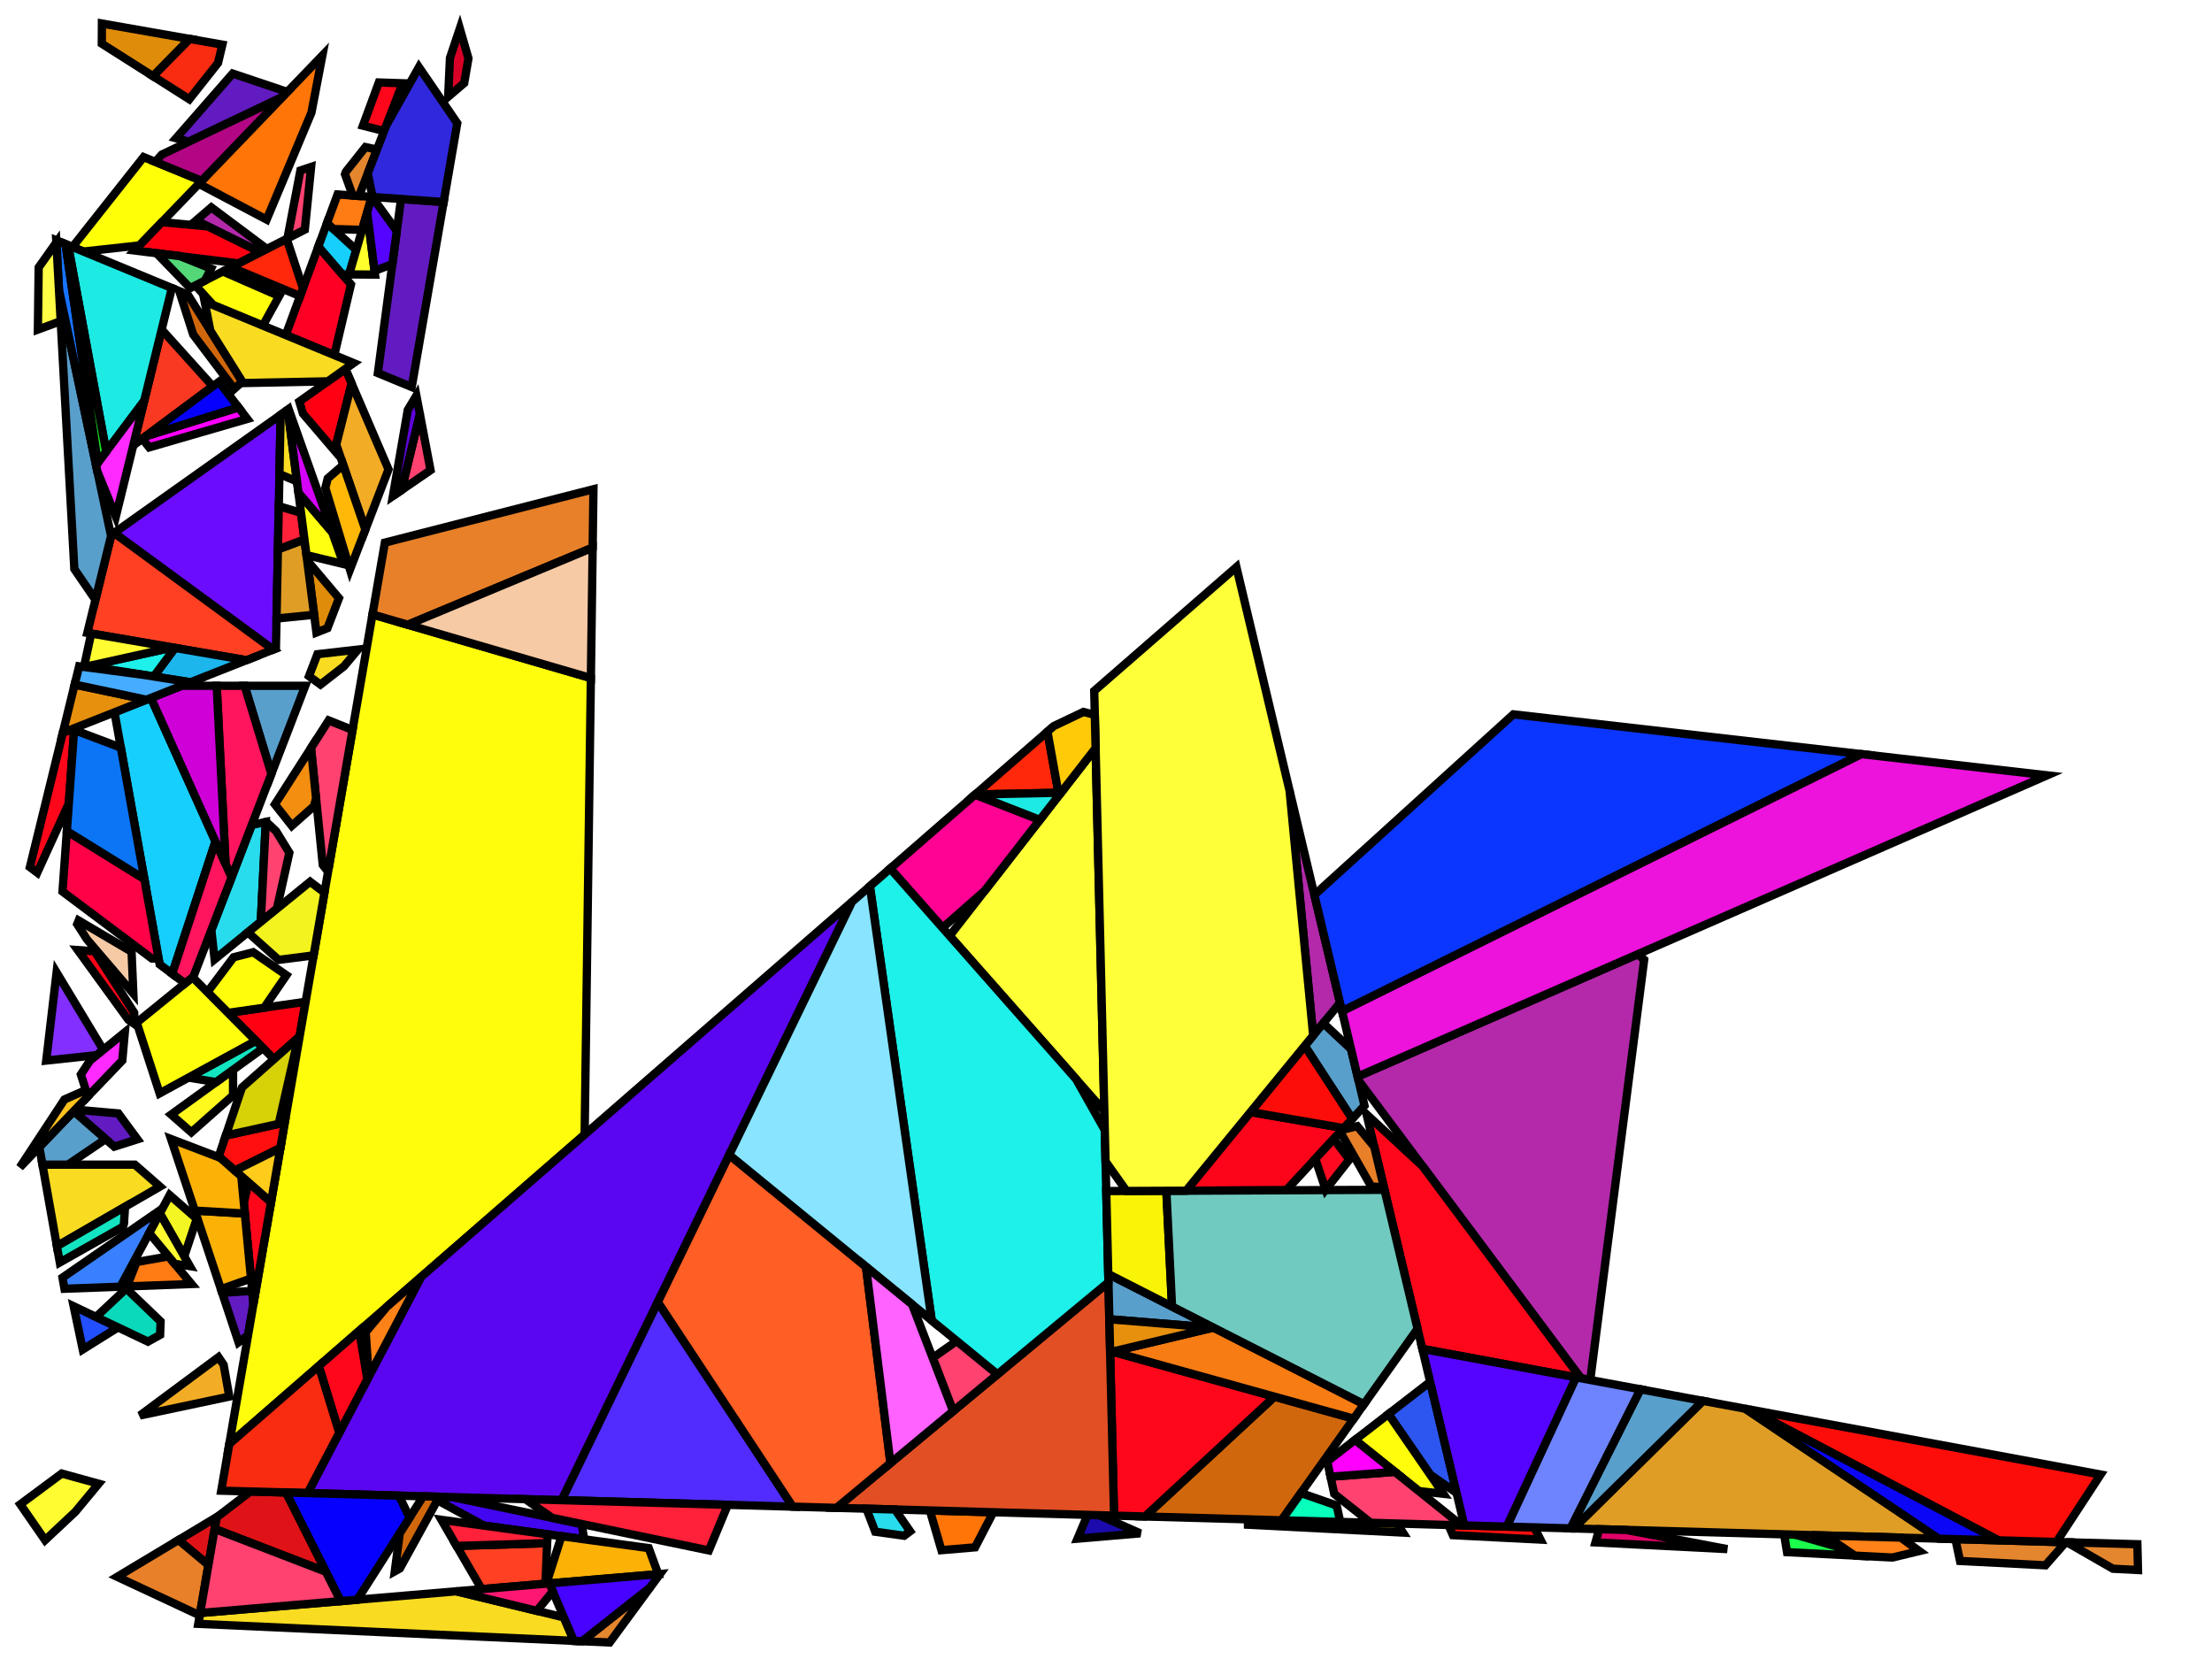 <?xml version="1.0" encoding="iso-8859-1" standalone="no"?>
<!DOCTYPE svg PUBLIC "-//W3C//DTD SVG 1.0//EN" "http://www.w3.org/TR/2001/REC-SVG-20010904/DTD/svg10.dtd">
<svg xmlns="http://www.w3.org/2000/svg" width="800" height="600">
<path style="fill:rgb(0, 0, 0);fill-opacity:0.0;fill-rule:evenodd;stroke:rgb(0, 0, 0);stroke-width:0.0;" d="M 0, 600 L 800, 600 L 800, 0 L 0, 0 z "/>
<path style="fill:rgb(130, 47, 255);fill-opacity:1.0;fill-rule:evenodd;stroke:rgb(0, 0, 0);stroke-width:3.0;" d="M 37.342, 379.689 L 34.99, 381.6 L 16.72, 383.57 L 20.465, 351.716 z "/>
<path style="fill:rgb(255, 117, 8);fill-opacity:1.0;fill-rule:evenodd;stroke:rgb(0, 0, 0);stroke-width:3.0;" d="M 359.238, 546.926 L 352.657, 559.61 L 340.48, 560.642 L 336.291, 546.285 z "/>
<path style="fill:rgb(255, 117, 8);fill-opacity:1.0;fill-rule:evenodd;stroke:rgb(0, 0, 0);stroke-width:3.0;" d="M 112.643, 40.721 L 96.429, 79.415 L 71.905, 66.47 L 116.589, 20.064 z "/>
<path style="fill:rgb(67, 6, 240);fill-opacity:1.0;fill-rule:evenodd;stroke:rgb(0, 0, 0);stroke-width:3.0;" d="M 163.573, 541.457 L 210.381, 551.182 L 211.255, 556.707 L 175.071, 551.773 L 158.175, 542.575 L 158.861, 541.326 z "/>
<path style="fill:rgb(255, 255, 7);fill-opacity:1.0;fill-rule:evenodd;stroke:rgb(0, 0, 0);stroke-width:3.0;" d="M 72.935, 65.4 L 50.439, 88.763 L 30.191, 90.978 L 26.206, 89.332 L 51.929, 56.806 z "/>
<path style="fill:rgb(223, 140, 10);fill-opacity:1.0;fill-rule:evenodd;stroke:rgb(0, 0, 0);stroke-width:3.0;" d="M 68.618, 14.076 L 55.355, 27.57 L 36.816, 15.8 L 36.864, 8.506 z "/>
<path style="fill:rgb(223, 140, 10);fill-opacity:1.0;fill-rule:evenodd;stroke:rgb(0, 0, 0);stroke-width:3.0;" d="M 122.593, 216.346 L 118.425, 227.183 L 114.442, 228.757 L 111.089, 202.699 z "/>
<path style="fill:rgb(98, 27, 192);fill-opacity:1.0;fill-rule:evenodd;stroke:rgb(0, 0, 0);stroke-width:3.0;" d="M 103.905, 33.236 L 102.104, 35.107 L 68.301, 51.236 L 63.679, 49.993 L 84.149, 26.603 z "/>
<path style="fill:rgb(98, 27, 192);fill-opacity:1.0;fill-rule:evenodd;stroke:rgb(0, 0, 0);stroke-width:3.0;" d="M 91.653, 471.685 L 89.718, 482.898 L 86.278, 485.452 L 80.34, 467.579 L 91.195, 466.855 z "/>
<path style="fill:rgb(98, 27, 192);fill-opacity:1.0;fill-rule:evenodd;stroke:rgb(0, 0, 0);stroke-width:3.0;" d="M 42.798, 402.676 L 49.7, 412.045 L 41.32, 414.705 L 26.645, 401.881 L 27.178, 401.326 z "/>
<path style="fill:rgb(98, 27, 192);fill-opacity:1.0;fill-rule:evenodd;stroke:rgb(0, 0, 0);stroke-width:3.0;" d="M 160.455, 73.066 L 148.905, 139.981 L 136.661, 134.927 L 145.033, 71.967 z "/>
<path style="fill:rgb(249, 57, 33);fill-opacity:1.0;fill-rule:evenodd;stroke:rgb(0, 0, 0);stroke-width:3.0;" d="M 76.974, 139.721 L 48.189, 161.123 L 58.468, 119.192 z "/>
<path style="fill:rgb(255, 0, 19);fill-opacity:1.0;fill-rule:evenodd;stroke:rgb(0, 0, 0);stroke-width:3.0;" d="M 108.367, 374.848 L 99.092, 383.057 L 82.478, 366.325 L 110.532, 362.305 z "/>
<path style="fill:rgb(255, 0, 19);fill-opacity:1.0;fill-rule:evenodd;stroke:rgb(0, 0, 0);stroke-width:3.0;" d="M 127.166, 138.682 L 121.048, 163.003 L 109.574, 149.586 L 108.259, 145.223 L 124.904, 133.414 z "/>
<path style="fill:rgb(255, 0, 19);fill-opacity:1.0;fill-rule:evenodd;stroke:rgb(0, 0, 0);stroke-width:3.0;" d="M 75.279, 81.893 L 94.205, 91.222 L 86.291, 95.26 L 48.668, 90.603 L 58.523, 80.368 z "/>
<path style="fill:rgb(255, 0, 37);fill-opacity:1.0;fill-rule:evenodd;stroke:rgb(0, 0, 0);stroke-width:3.0;" d="M 126.933, 102.866 L 120.908, 128.424 L 103.338, 121.172 L 115.135, 89.168 z "/>
<path style="fill:rgb(243, 172, 37);fill-opacity:1.0;fill-rule:evenodd;stroke:rgb(0, 0, 0);stroke-width:3.0;" d="M 140.511, 169.762 L 132.138, 191.53 L 121.606, 160.785 L 127.166, 138.682 z "/>
<path style="fill:rgb(243, 172, 37);fill-opacity:1.0;fill-rule:evenodd;stroke:rgb(0, 0, 0);stroke-width:3.0;" d="M 80.888, 493.601 L 82.929, 505.09 L 50.605, 511.933 L 79.016, 490.842 z "/>
<path style="fill:rgb(45, 86, 240);fill-opacity:1.0;fill-rule:evenodd;stroke:rgb(0, 0, 0);stroke-width:3.0;" d="M 526.798, 539.951 L 517.216, 533.293 L 502.146, 511.421 L 517.238, 499.754 z "/>
<path style="fill:rgb(255, 40, 10);fill-opacity:1.0;fill-rule:evenodd;stroke:rgb(0, 0, 0);stroke-width:3.0;" d="M 382.797, 286.718 L 352.709, 287.336 L 378.827, 264.596 z "/>
<path style="fill:rgb(255, 40, 10);fill-opacity:1.0;fill-rule:evenodd;stroke:rgb(0, 0, 0);stroke-width:3.0;" d="M 109.566, 104.277 L 108.529, 107.089 L 83.544, 96.662 L 103.682, 86.386 z "/>
<path style="fill:rgb(255, 252, 12);fill-opacity:1.0;fill-rule:evenodd;stroke:rgb(0, 0, 0);stroke-width:3.0;" d="M 213.699, 245.228 L 211.445, 410.325 L 82.932, 522.213 L 134.71, 222.222 z "/>
<path style="fill:rgb(255, 252, 12);fill-opacity:1.0;fill-rule:evenodd;stroke:rgb(0, 0, 0);stroke-width:3.0;" d="M 522.016, 540.259 L 513.127, 539.265 L 490.057, 520.766 L 502.146, 511.421 z "/>
<path style="fill:rgb(255, 252, 12);fill-opacity:1.0;fill-rule:evenodd;stroke:rgb(0, 0, 0);stroke-width:3.0;" d="M 103.58, 352.7 L 95.54, 364.454 L 82.478, 366.325 L 75.006, 358.801 L 84.486, 346.202 L 91.562, 344.383 z "/>
<path style="fill:rgb(255, 252, 12);fill-opacity:1.0;fill-rule:evenodd;stroke:rgb(0, 0, 0);stroke-width:3.0;" d="M 100.96, 107.072 L 95.057, 117.754 L 77.145, 110.36 L 70.667, 103.233 L 80.588, 98.171 z "/>
<path style="fill:rgb(91, 6, 240);fill-opacity:1.0;fill-rule:evenodd;stroke:rgb(0, 0, 0);stroke-width:3.0;" d="M 203.145, 542.563 L 111.26, 539.995 L 152.274, 461.842 L 308.153, 326.128 z "/>
<path style="fill:rgb(255, 255, 54);fill-opacity:1.0;fill-rule:evenodd;stroke:rgb(0, 0, 0);stroke-width:3.0;" d="M 399.396, 401.864 L 343.449, 338.463 L 396.24, 270.581 z "/>
<path style="fill:rgb(108, 12, 255);fill-opacity:1.0;fill-rule:evenodd;stroke:rgb(0, 0, 0);stroke-width:3.0;" d="M 99.789, 234.548 L 98.811, 234.934 L 41.262, 192.754 L 101.489, 150.026 z "/>
<path style="fill:rgb(179, 41, 170);fill-opacity:1.0;fill-rule:evenodd;stroke:rgb(0, 0, 0);stroke-width:3.0;" d="M 594.637, 347.093 L 575.136, 499.094 L 571.752, 498.467 L 491.305, 390.704 L 490.989, 389.374 L 592.275, 345.117 z "/>
<path style="fill:rgb(179, 41, 170);fill-opacity:1.0;fill-rule:evenodd;stroke:rgb(0, 0, 0);stroke-width:3.0;" d="M 484.635, 362.655 L 474.932, 374.508 L 466.386, 285.916 z "/>
<path style="fill:rgb(179, 41, 170);fill-opacity:1.0;fill-rule:evenodd;stroke:rgb(0, 0, 0);stroke-width:3.0;" d="M 94.704, 88.679 L 92.407, 90.336 L 70.913, 79.74 L 76.421, 75.006 z "/>
<path style="fill:rgb(255, 249, 29);fill-opacity:1.0;fill-rule:evenodd;stroke:rgb(0, 0, 0);stroke-width:3.0;" d="M 84.279, 396.168 L 69.207, 409.508 L 61.899, 403.101 L 84.297, 386.913 z "/>
<path style="fill:rgb(23, 207, 252);fill-opacity:1.0;fill-rule:evenodd;stroke:rgb(0, 0, 0);stroke-width:3.0;" d="M 77.925, 304.346 L 62.282, 352.183 L 57.73, 348.771 L 41.41, 257.618 L 54.597, 252.406 z "/>
<path style="fill:rgb(23, 207, 252);fill-opacity:1.0;fill-rule:evenodd;stroke:rgb(0, 0, 0);stroke-width:3.0;" d="M 128.842, 90.397 L 126.266, 99.234 L 123.785, 99.211 L 115.135, 89.168 L 118.264, 80.678 z "/>
<path style="fill:rgb(255, 123, 19);fill-opacity:1.0;fill-rule:evenodd;stroke:rgb(0, 0, 0);stroke-width:3.0;" d="M 69.259, 464.384 L 45.954, 465.254 L 49.371, 456.432 L 60.97, 454.388 z "/>
<path style="fill:rgb(255, 123, 19);fill-opacity:1.0;fill-rule:evenodd;stroke:rgb(0, 0, 0);stroke-width:3.0;" d="M 134.435, 71.211 L 130.959, 83.137 L 120.607, 82.83 L 118.264, 80.678 L 122.079, 70.331 z "/>
<path style="fill:rgb(209, 103, 12);fill-opacity:1.0;fill-rule:evenodd;stroke:rgb(0, 0, 0);stroke-width:3.0;" d="M 158.861, 541.326 L 144.615, 567.252 L 142.78, 568.277 L 144.59, 554.438 L 153.046, 541.163 z "/>
<path style="fill:rgb(209, 103, 12);fill-opacity:1.0;fill-rule:evenodd;stroke:rgb(0, 0, 0);stroke-width:3.0;" d="M 67.911, 106.548 L 87.629, 138.014 L 84.695, 140.654 L 69.868, 120.983 L 64.842, 105.281 z "/>
<path style="fill:rgb(209, 103, 12);fill-opacity:1.0;fill-rule:evenodd;stroke:rgb(0, 0, 0);stroke-width:3.0;" d="M 489.589, 513.082 L 463.482, 549.839 L 414.118, 548.46 L 460.925, 505.123 z "/>
<path style="fill:rgb(255, 7, 27);fill-opacity:1.0;fill-rule:evenodd;stroke:rgb(0, 0, 0);stroke-width:3.0;" d="M 98.023, 434.777 L 91.653, 471.685 L 88.182, 435.052 L 89.88, 427.636 z "/>
<path style="fill:rgb(255, 7, 27);fill-opacity:1.0;fill-rule:evenodd;stroke:rgb(0, 0, 0);stroke-width:3.0;" d="M 145.602, 30.107 L 138.916, 47.407 L 131.25, 45.45 L 137.008, 29.83 z "/>
<path style="fill:rgb(255, 7, 27);fill-opacity:1.0;fill-rule:evenodd;stroke:rgb(0, 0, 0);stroke-width:3.0;" d="M 514.485, 421.754 L 571.752, 498.467 L 514.407, 487.846 L 494.233, 403.014 z "/>
<path style="fill:rgb(255, 7, 27);fill-opacity:1.0;fill-rule:evenodd;stroke:rgb(0, 0, 0);stroke-width:3.0;" d="M 132.86, 498.836 L 122.7, 518.196 L 115.281, 494.049 L 129.92, 481.304 z "/>
<path style="fill:rgb(255, 7, 27);fill-opacity:1.0;fill-rule:evenodd;stroke:rgb(0, 0, 0);stroke-width:3.0;" d="M 26.803, 264.004 L 24.895, 290.558 L 13.475, 315.601 L 10.81, 313.603 L 22.724, 265.002 L 26.01, 263.704 z "/>
<path style="fill:rgb(255, 7, 27);fill-opacity:1.0;fill-rule:evenodd;stroke:rgb(0, 0, 0);stroke-width:3.0;" d="M 460.925, 505.123 L 414.118, 548.46 L 402.913, 548.147 L 401.482, 488.617 z "/>
<path style="fill:rgb(249, 220, 33);fill-opacity:1.0;fill-rule:evenodd;stroke:rgb(0, 0, 0);stroke-width:3.0;" d="M 48.772, 421.217 L 57.844, 429.145 L 20.583, 450.696 L 15.355, 421.217 z "/>
<path style="fill:rgb(249, 220, 33);fill-opacity:1.0;fill-rule:evenodd;stroke:rgb(0, 0, 0);stroke-width:3.0;" d="M 107.409, 174.109 L 101.058, 171.452 L 101.489, 150.026 L 104.074, 148.192 z "/>
<path style="fill:rgb(249, 220, 33);fill-opacity:1.0;fill-rule:evenodd;stroke:rgb(0, 0, 0);stroke-width:3.0;" d="M 203.933, 584.957 L 207.558, 593.441 L 71.7, 587.286 L 72.377, 583.365 L 165.012, 575.514 z "/>
<path style="fill:rgb(249, 220, 33);fill-opacity:1.0;fill-rule:evenodd;stroke:rgb(0, 0, 0);stroke-width:3.0;" d="M 124.408, 240.977 L 115.902, 247.584 L 111.751, 244.537 L 114.802, 236.603 L 129.462, 234.921 z "/>
<path style="fill:rgb(249, 220, 33);fill-opacity:1.0;fill-rule:evenodd;stroke:rgb(0, 0, 0);stroke-width:3.0;" d="M 127.88, 131.303 L 118.569, 137.909 L 87.957, 138.537 L 76.06, 119.552 L 73.996, 109.06 z "/>
<path style="fill:rgb(252, 4, 25);fill-opacity:1.0;fill-rule:evenodd;stroke:rgb(0, 0, 0);stroke-width:3.0;" d="M 485.974, 407.999 L 465.184, 430.475 L 428.977, 430.637 L 452.27, 402.186 z "/>
<path style="fill:rgb(252, 4, 25);fill-opacity:1.0;fill-rule:evenodd;stroke:rgb(0, 0, 0);stroke-width:3.0;" d="M 34.232, 344.046 L 48.527, 366.258 L 48.704, 370.392 L 46.453, 368.843 L 28.139, 343.611 z "/>
<path style="fill:rgb(252, 177, 7);fill-opacity:1.0;fill-rule:evenodd;stroke:rgb(0, 0, 0);stroke-width:3.0;" d="M 88.546, 438.893 L 90.772, 462.392 L 79.894, 466.237 L 70.456, 437.828 z "/>
<path style="fill:rgb(252, 177, 7);fill-opacity:1.0;fill-rule:evenodd;stroke:rgb(0, 0, 0);stroke-width:3.0;" d="M 79.793, 418.792 L 87.262, 425.341 L 88.546, 438.893 L 70.456, 437.828 L 61.857, 411.945 z "/>
<path style="fill:rgb(252, 177, 7);fill-opacity:1.0;fill-rule:evenodd;stroke:rgb(0, 0, 0);stroke-width:3.0;" d="M 234.624, 559.894 L 238.072, 569.322 L 197.617, 572.75 L 203.048, 555.588 z "/>
<path style="fill:rgb(252, 204, 14);fill-opacity:1.0;fill-rule:evenodd;stroke:rgb(0, 0, 0);stroke-width:3.0;" d="M 505.256, 551.007 L 507.389, 554.288 L 449.942, 551.365 L 466.835, 549.933 z "/>
<path style="fill:rgb(255, 3, 148);fill-opacity:1.0;fill-rule:evenodd;stroke:rgb(0, 0, 0);stroke-width:3.0;" d="M 376.073, 296.513 L 356.087, 322.212 L 340.891, 335.565 L 321.958, 314.109 L 352.66, 287.378 z "/>
<path style="fill:rgb(27, 11, 172);fill-opacity:1.0;fill-rule:evenodd;stroke:rgb(0, 0, 0);stroke-width:3.0;" d="M 397.541, 547.996 L 412.372, 554.549 L 389.699, 556.471 L 393.32, 547.878 z "/>
<path style="fill:rgb(27, 252, 76);fill-opacity:1.0;fill-rule:evenodd;stroke:rgb(0, 0, 0);stroke-width:3.0;" d="M 649.259, 555.032 L 667.224, 560.157 L 670.814, 562.605 L 646.305, 561.358 L 645.462, 556.232 L 646.581, 554.957 z "/>
<path style="fill:rgb(34, 79, 255);fill-opacity:1.0;fill-rule:evenodd;stroke:rgb(0, 0, 0);stroke-width:3.0;" d="M 42.684, 480.073 L 29.928, 488.05 L 26.638, 472.432 z "/>
<path style="fill:rgb(226, 79, 36);fill-opacity:1.0;fill-rule:evenodd;stroke:rgb(0, 0, 0);stroke-width:3.0;" d="M 402.913, 548.147 L 302.534, 545.341 L 400.884, 463.738 z "/>
<path style="fill:rgb(82, 44, 255);fill-opacity:1.0;fill-rule:evenodd;stroke:rgb(0, 0, 0);stroke-width:3.0;" d="M 286.704, 544.899 L 203.145, 542.563 L 237.912, 470.905 z "/>
<path style="fill:rgb(40, 220, 237);fill-opacity:1.0;fill-rule:evenodd;stroke:rgb(0, 0, 0);stroke-width:3.0;" d="M 94.319, 333.387 L 77.615, 346.962 L 76.433, 336.359 L 91.046, 298.366 L 96.126, 297.276 z "/>
<path style="fill:rgb(40, 220, 237);fill-opacity:1.0;fill-rule:evenodd;stroke:rgb(0, 0, 0);stroke-width:3.0;" d="M 323.695, 545.933 L 329.144, 553.811 L 326.993, 555.422 L 316.543, 553.978 L 313.346, 545.643 z "/>
<path style="fill:rgb(231, 128, 40);fill-opacity:1.0;fill-rule:evenodd;stroke:rgb(0, 0, 0);stroke-width:3.0;" d="M 214.343, 198.07 L 147.498, 225.946 L 134.71, 222.222 L 139.195, 196.24 L 214.631, 176.928 z "/>
<path style="fill:rgb(231, 128, 40);fill-opacity:1.0;fill-rule:evenodd;stroke:rgb(0, 0, 0);stroke-width:3.0;" d="M 497.019, 414.73 L 500.511, 429.416 L 495.932, 429.101 L 484.706, 409.371 L 485.387, 408.634 L 490.873, 407.291 z "/>
<path style="fill:rgb(231, 128, 40);fill-opacity:1.0;fill-rule:evenodd;stroke:rgb(0, 0, 0);stroke-width:3.0;" d="M 75.382, 565.951 L 72.228, 584.229 L 42.383, 570.279 L 64.587, 556.944 z "/>
<path style="fill:rgb(223, 19, 23);fill-opacity:1.0;fill-rule:evenodd;stroke:rgb(0, 0, 0);stroke-width:3.0;" d="M 103.469, 539.777 L 117.921, 568.465 L 77.625, 552.958 L 78.346, 548.78 L 90.55, 539.416 z "/>
<path style="fill:rgb(223, 19, 23);fill-opacity:1.0;fill-rule:evenodd;stroke:rgb(0, 0, 0);stroke-width:3.0;" d="M 75.382, 565.951 L 64.587, 556.944 L 78.365, 548.669 z "/>
<path style="fill:rgb(255, 16, 14);fill-opacity:1.0;fill-rule:evenodd;stroke:rgb(0, 0, 0);stroke-width:3.0;" d="M 101.407, 415.174 L 84.984, 423.343 L 79.125, 418.206 L 81.659, 410.676 L 102.994, 405.977 z "/>
<path style="fill:rgb(255, 16, 14);fill-opacity:1.0;fill-rule:evenodd;stroke:rgb(0, 0, 0);stroke-width:3.0;" d="M 554.893, 552.394 L 557.125, 556.819 L 525.456, 555.208 L 523.838, 551.526 z "/>
<path style="fill:rgb(223, 157, 38);fill-opacity:1.0;fill-rule:evenodd;stroke:rgb(0, 0, 0);stroke-width:3.0;" d="M 631.186, 509.476 L 701.158, 556.482 L 569.098, 552.791 L 615.88, 506.641 z "/>
<path style="fill:rgb(223, 157, 38);fill-opacity:1.0;fill-rule:evenodd;stroke:rgb(0, 0, 0);stroke-width:3.0;" d="M 113.615, 222.33 L 100.007, 223.697 L 100.51, 198.692 L 110.109, 195.09 z "/>
<path style="fill:rgb(246, 202, 165);fill-opacity:1.0;fill-rule:evenodd;stroke:rgb(0, 0, 0);stroke-width:3.0;" d="M 47.582, 344.202 L 48.232, 359.373 L 31.456, 339.733 L 27.912, 334.226 L 28.442, 332.925 z "/>
<path style="fill:rgb(246, 202, 165);fill-opacity:1.0;fill-rule:evenodd;stroke:rgb(0, 0, 0);stroke-width:3.0;" d="M 213.699, 245.228 L 147.498, 225.946 L 214.343, 198.07 z "/>
<path style="fill:rgb(255, 64, 35);fill-opacity:1.0;fill-rule:evenodd;stroke:rgb(0, 0, 0);stroke-width:3.0;" d="M 197.284, 572.778 L 174.203, 574.735 L 165.121, 559.111 L 197.87, 558.094 z "/>
<path style="fill:rgb(255, 64, 35);fill-opacity:1.0;fill-rule:evenodd;stroke:rgb(0, 0, 0);stroke-width:3.0;" d="M 98.811, 234.934 L 89.102, 238.771 L 31.579, 228.882 L 40.261, 193.464 L 41.262, 192.754 z "/>
<path style="fill:rgb(255, 66, 112);fill-opacity:1.0;fill-rule:evenodd;stroke:rgb(0, 0, 0);stroke-width:3.0;" d="M 127.501, 263.992 L 118.982, 313.345 L 117.862, 314.255 L 116.732, 312.823 L 112.478, 270.521 L 118.866, 260.55 z "/>
<path style="fill:rgb(255, 66, 112);fill-opacity:1.0;fill-rule:evenodd;stroke:rgb(0, 0, 0);stroke-width:3.0;" d="M 117.921, 568.465 L 123.254, 579.053 L 72.377, 583.365 L 77.625, 552.958 z "/>
<path style="fill:rgb(255, 66, 112);fill-opacity:1.0;fill-rule:evenodd;stroke:rgb(0, 0, 0);stroke-width:3.0;" d="M 360.757, 497.033 L 344.71, 510.347 L 337.306, 491.099 L 346.018, 484.976 z "/>
<path style="fill:rgb(255, 66, 112);fill-opacity:1.0;fill-rule:evenodd;stroke:rgb(0, 0, 0);stroke-width:3.0;" d="M 155.711, 170.046 L 145.212, 177.254 L 151.842, 149.692 z "/>
<path style="fill:rgb(255, 66, 112);fill-opacity:1.0;fill-rule:evenodd;stroke:rgb(0, 0, 0);stroke-width:3.0;" d="M 99.858, 300.624 L 104.649, 308.402 L 100.144, 328.654 L 94.319, 333.387 L 96.126, 297.276 L 96.302, 297.238 z "/>
<path style="fill:rgb(255, 66, 112);fill-opacity:1.0;fill-rule:evenodd;stroke:rgb(0, 0, 0);stroke-width:3.0;" d="M 528.585, 551.659 L 495.742, 550.741 L 482.54, 540.288 L 481.207, 534.075 L 504.452, 532.309 z "/>
<path style="fill:rgb(255, 66, 112);fill-opacity:1.0;fill-rule:evenodd;stroke:rgb(0, 0, 0);stroke-width:3.0;" d="M 110.249, 83.035 L 103.947, 86.25 L 108.643, 61.665 L 112.521, 60.369 z "/>
<path style="fill:rgb(7, 255, 187);fill-opacity:1.0;fill-rule:evenodd;stroke:rgb(0, 0, 0);stroke-width:3.0;" d="M 483.441, 544.487 L 484.717, 550.433 L 463.482, 549.839 L 470.489, 539.974 z "/>
<path style="fill:rgb(56, 128, 255);fill-opacity:1.0;fill-rule:evenodd;stroke:rgb(0, 0, 0);stroke-width:3.0;" d="M 43.545, 465.343 L 23.315, 466.098 L 22.599, 462.06 L 58.749, 437.08 z "/>
<path style="fill:rgb(89, 159, 204);fill-opacity:1.0;fill-rule:evenodd;stroke:rgb(0, 0, 0);stroke-width:3.0;" d="M 110.405, 248.035 L 98.153, 279.89 L 88.465, 248.025 z "/>
<path style="fill:rgb(89, 159, 204);fill-opacity:1.0;fill-rule:evenodd;stroke:rgb(0, 0, 0);stroke-width:3.0;" d="M 615.88, 506.641 L 569.098, 552.791 L 567.985, 552.76 L 593.286, 502.456 z "/>
<path style="fill:rgb(89, 159, 204);fill-opacity:1.0;fill-rule:evenodd;stroke:rgb(0, 0, 0);stroke-width:3.0;" d="M 38.195, 411.974 L 24.559, 421.217 L 15.355, 421.217 L 14.224, 414.84 L 26.645, 401.881 z "/>
<path style="fill:rgb(89, 159, 204);fill-opacity:1.0;fill-rule:evenodd;stroke:rgb(0, 0, 0);stroke-width:3.0;" d="M 488.622, 379.42 L 493.487, 399.878 L 489.055, 404.669 L 471.874, 378.243 L 478.579, 370.052 z "/>
<path style="fill:rgb(89, 159, 204);fill-opacity:1.0;fill-rule:evenodd;stroke:rgb(0, 0, 0);stroke-width:3.0;" d="M 438.849, 480.13 L 438.712, 480.163 L 401.206, 477.125 L 400.812, 460.764 z "/>
<path style="fill:rgb(89, 159, 204);fill-opacity:1.0;fill-rule:evenodd;stroke:rgb(0, 0, 0);stroke-width:3.0;" d="M 40.168, 193.845 L 34.51, 216.925 L 26.889, 205.792 L 21.334, 104.887 z "/>
<path style="fill:rgb(255, 255, 43);fill-opacity:1.0;fill-rule:evenodd;stroke:rgb(0, 0, 0);stroke-width:3.0;" d="M 135.634, 99.322 L 126.266, 99.234 L 132.791, 76.851 z "/>
<path style="fill:rgb(30, 234, 228);fill-opacity:1.0;fill-rule:evenodd;stroke:rgb(0, 0, 0);stroke-width:3.0;" d="M 62.151, 104.17 L 52.146, 144.984 L 38.401, 163.318 L 24.615, 88.676 z "/>
<path style="fill:rgb(30, 234, 228);fill-opacity:1.0;fill-rule:evenodd;stroke:rgb(0, 0, 0);stroke-width:3.0;" d="M 376.073, 296.513 L 352.66, 287.378 L 352.709, 287.336 L 383.705, 286.7 z "/>
<path style="fill:rgb(255, 42, 255);fill-opacity:1.0;fill-rule:evenodd;stroke:rgb(0, 0, 0);stroke-width:3.0;" d="M 41.883, 186.849 L 35.248, 170.609 L 34.739, 168.203 L 52.146, 144.984 z "/>
<path style="fill:rgb(255, 42, 255);fill-opacity:1.0;fill-rule:evenodd;stroke:rgb(0, 0, 0);stroke-width:3.0;" d="M 44.236, 383.529 L 31.77, 396.535 L 29.251, 388.599 L 32.544, 383.587 L 45.149, 373.344 z "/>
<path style="fill:rgb(228, 134, 46);fill-opacity:1.0;fill-rule:evenodd;stroke:rgb(0, 0, 0);stroke-width:3.0;" d="M 747.091, 557.766 L 739.76, 566.113 L 708.867, 564.541 L 707.2, 556.651 z "/>
<path style="fill:rgb(228, 134, 46);fill-opacity:1.0;fill-rule:evenodd;stroke:rgb(0, 0, 0);stroke-width:3.0;" d="M 773.01, 558.49 L 773.235, 567.817 L 764.159, 567.355 L 747.5, 557.777 z "/>
<path style="fill:rgb(228, 134, 46);fill-opacity:1.0;fill-rule:evenodd;stroke:rgb(0, 0, 0);stroke-width:3.0;" d="M 136.328, 54.102 L 129.842, 70.884 L 127.541, 70.72 L 124.775, 63.016 L 125.119, 62.084 L 132.168, 53.186 z "/>
<path style="fill:rgb(228, 134, 46);fill-opacity:1.0;fill-rule:evenodd;stroke:rgb(0, 0, 0);stroke-width:3.0;" d="M 220.492, 594.027 L 210.548, 593.576 L 235.098, 574.161 z "/>
<path style="fill:rgb(85, 5, 255);fill-opacity:1.0;fill-rule:evenodd;stroke:rgb(0, 0, 0);stroke-width:3.0;" d="M 134.594, 71.223 L 143.495, 83.53 L 141.9, 95.524 L 135.462, 97.963 L 132.791, 76.851 L 134.435, 71.211 z "/>
<path style="fill:rgb(85, 5, 255);fill-opacity:1.0;fill-rule:evenodd;stroke:rgb(0, 0, 0);stroke-width:3.0;" d="M 570.041, 498.151 L 544.982, 552.117 L 529.588, 551.687 L 514.407, 487.846 z "/>
<path style="fill:rgb(246, 124, 19);fill-opacity:1.0;fill-rule:evenodd;stroke:rgb(0, 0, 0);stroke-width:3.0;" d="M 493.301, 507.855 L 489.589, 513.082 L 402.286, 488.84 L 438.849, 480.13 z "/>
<path style="fill:rgb(70, 3, 255);fill-opacity:1.0;fill-rule:evenodd;stroke:rgb(0, 0, 0);stroke-width:3.0;" d="M 235.098, 574.161 L 210.548, 593.576 L 207.558, 593.441 L 198.68, 572.66 L 238.695, 569.269 z "/>
<path style="fill:rgb(243, 246, 35);fill-opacity:1.0;fill-rule:evenodd;stroke:rgb(0, 0, 0);stroke-width:3.0;" d="M 71.158, 440.779 L 66.64, 454.359 L 57.808, 438.829 L 61.364, 432.22 z "/>
<path style="fill:rgb(255, 32, 57);fill-opacity:1.0;fill-rule:evenodd;stroke:rgb(0, 0, 0);stroke-width:3.0;" d="M 263.232, 544.243 L 256.375, 560.737 L 199.675, 548.958 L 190.023, 542.197 z "/>
<path style="fill:rgb(255, 32, 57);fill-opacity:1.0;fill-rule:evenodd;stroke:rgb(0, 0, 0);stroke-width:3.0;" d="M 197.997, 554.9 L 197.87, 558.094 L 165.121, 559.111 L 159.632, 549.668 z "/>
<path style="fill:rgb(255, 32, 57);fill-opacity:1.0;fill-rule:evenodd;stroke:rgb(0, 0, 0);stroke-width:3.0;" d="M 108.869, 185.451 L 110.109, 195.09 L 100.51, 198.692 L 100.825, 183.07 z "/>
<path style="fill:rgb(28, 182, 237);fill-opacity:1.0;fill-rule:evenodd;stroke:rgb(0, 0, 0);stroke-width:3.0;" d="M 89.102, 238.771 L 68.893, 246.757 L 55.614, 244.659 L 63.282, 234.332 z "/>
<path style="fill:rgb(30, 240, 234);fill-opacity:1.0;fill-rule:evenodd;stroke:rgb(0, 0, 0);stroke-width:3.0;" d="M 389.199, 390.309 L 399.56, 408.672 L 400.884, 463.738 L 360.757, 497.033 L 336.972, 477.577 L 314.606, 320.509 L 321.958, 314.109 z "/>
<path style="fill:rgb(30, 240, 234);fill-opacity:1.0;fill-rule:evenodd;stroke:rgb(0, 0, 0);stroke-width:3.0;" d="M 63.282, 234.332 L 55.614, 244.659 L 31.885, 240.91 L 62.33, 234.169 z "/>
<path style="fill:rgb(110, 132, 255);fill-opacity:1.0;fill-rule:evenodd;stroke:rgb(0, 0, 0);stroke-width:3.0;" d="M 593.286, 502.456 L 567.985, 552.76 L 544.982, 552.117 L 570.041, 498.151 z "/>
<path style="fill:rgb(255, 94, 37);fill-opacity:1.0;fill-rule:evenodd;stroke:rgb(0, 0, 0);stroke-width:3.0;" d="M 313.206, 458.136 L 322.04, 529.157 L 302.534, 545.341 L 286.704, 544.899 L 237.912, 470.905 L 263.739, 417.671 z "/>
<path style="fill:rgb(179, 6, 132);fill-opacity:1.0;fill-rule:evenodd;stroke:rgb(0, 0, 0);stroke-width:3.0;" d="M 72.935, 65.4 L 56.191, 58.55 L 58.496, 55.915 L 102.104, 35.107 z "/>
<path style="fill:rgb(136, 228, 255);fill-opacity:1.0;fill-rule:evenodd;stroke:rgb(0, 0, 0);stroke-width:3.0;" d="M 336.972, 477.577 L 263.739, 417.671 L 308.153, 326.128 L 314.606, 320.509 z "/>
<path style="fill:rgb(19, 228, 194);fill-opacity:1.0;fill-rule:evenodd;stroke:rgb(0, 0, 0);stroke-width:3.0;" d="M 95.14, 379.077 L 78.158, 391.35 L 68.147, 389.736 L 92.51, 376.429 z "/>
<path style="fill:rgb(19, 228, 194);fill-opacity:1.0;fill-rule:evenodd;stroke:rgb(0, 0, 0);stroke-width:3.0;" d="M 44.85, 442.474 L 44.509, 443.652 L 21.628, 456.587 L 20.583, 450.696 L 45.212, 436.451 z "/>
<path style="fill:rgb(217, 0, 39);fill-opacity:1.0;fill-rule:evenodd;stroke:rgb(0, 0, 0);stroke-width:3.0;" d="M 169.422, 21.11 L 167.882, 30.033 L 162.084, 34.99 L 162.734, 20.974 L 166.299, 10.319 z "/>
<path style="fill:rgb(252, 13, 9);fill-opacity:1.0;fill-rule:evenodd;stroke:rgb(0, 0, 0);stroke-width:3.0;" d="M 489.055, 404.669 L 485.974, 407.999 L 452.27, 402.186 L 471.874, 378.243 z "/>
<path style="fill:rgb(252, 13, 9);fill-opacity:1.0;fill-rule:evenodd;stroke:rgb(0, 0, 0);stroke-width:3.0;" d="M 759.716, 533.282 L 743.767, 557.673 L 722.774, 557.086 L 632.812, 509.777 z "/>
<path style="fill:rgb(249, 243, 7);fill-opacity:1.0;fill-rule:evenodd;stroke:rgb(0, 0, 0);stroke-width:3.0;" d="M 423.887, 472.513 L 400.812, 460.764 L 400.091, 430.766 L 421.827, 430.669 z "/>
<path style="fill:rgb(112, 202, 192);fill-opacity:1.0;fill-rule:evenodd;stroke:rgb(0, 0, 0);stroke-width:3.0;" d="M 512.678, 480.575 L 493.301, 507.855 L 423.887, 472.513 L 421.827, 430.669 L 500.726, 430.316 z "/>
<path style="fill:rgb(12, 6, 246);fill-opacity:1.0;fill-rule:evenodd;stroke:rgb(0, 0, 0);stroke-width:3.0;" d="M 632.812, 509.777 L 722.774, 557.086 L 701.158, 556.482 L 631.186, 509.476 z "/>
<path style="fill:rgb(255, 255, 13);fill-opacity:1.0;fill-rule:evenodd;stroke:rgb(0, 0, 0);stroke-width:3.0;" d="M 92.51, 376.429 L 57.732, 395.426 L 49.447, 369.852 L 69.665, 353.422 z "/>
<path style="fill:rgb(249, 43, 17);fill-opacity:1.0;fill-rule:evenodd;stroke:rgb(0, 0, 0);stroke-width:3.0;" d="M 80.428, 16.147 L 78.856, 22.757 L 68.466, 35.895 L 55.355, 27.57 L 68.618, 14.076 z "/>
<path style="fill:rgb(249, 43, 17);fill-opacity:1.0;fill-rule:evenodd;stroke:rgb(0, 0, 0);stroke-width:3.0;" d="M 122.7, 518.196 L 111.26, 539.995 L 80.013, 539.122 L 82.932, 522.213 L 115.281, 494.049 z "/>
<path style="fill:rgb(255, 184, 8);fill-opacity:1.0;fill-rule:evenodd;stroke:rgb(0, 0, 0);stroke-width:3.0;" d="M 132.138, 191.53 L 126.569, 206.011 L 117.665, 176.449 L 118.524, 173.033 L 124.134, 168.167 z "/>
<path style="fill:rgb(255, 98, 255);fill-opacity:1.0;fill-rule:evenodd;stroke:rgb(0, 0, 0);stroke-width:3.0;" d="M 329.868, 471.765 L 344.71, 510.347 L 322.04, 529.157 L 313.206, 458.136 z "/>
<path style="fill:rgb(255, 255, 18);fill-opacity:1.0;fill-rule:evenodd;stroke:rgb(0, 0, 0);stroke-width:3.0;" d="M 120.162, 192.499 L 124.236, 204.005 L 110.839, 200.761 L 107.934, 178.189 z "/>
<path style="fill:rgb(212, 2, 249);fill-opacity:1.0;fill-rule:evenodd;stroke:rgb(0, 0, 0);stroke-width:3.0;" d="M 120.162, 192.499 L 107.934, 178.189 L 104.074, 148.192 L 104.394, 147.965 z "/>
<path style="fill:rgb(255, 252, 49);fill-opacity:1.0;fill-rule:evenodd;stroke:rgb(0, 0, 0);stroke-width:3.0;" d="M 68.665, 457.92 L 63.192, 457.067 L 53.976, 445.953 L 57.808, 438.829 z "/>
<path style="fill:rgb(255, 252, 49);fill-opacity:1.0;fill-rule:evenodd;stroke:rgb(0, 0, 0);stroke-width:3.0;" d="M 35.673, 536.6 L 27.244, 546.76 L 16.303, 557.007 L 7.338, 544.052 L 22.324, 532.927 z "/>
<path style="fill:rgb(255, 252, 49);fill-opacity:1.0;fill-rule:evenodd;stroke:rgb(0, 0, 0);stroke-width:3.0;" d="M 62.33, 234.169 L 31.885, 240.91 L 30.485, 240.689 L 32.973, 229.122 z "/>
<path style="fill:rgb(255, 0, 255);fill-opacity:1.0;fill-rule:evenodd;stroke:rgb(0, 0, 0);stroke-width:3.0;" d="M 504.452, 532.309 L 481.207, 534.075 L 480.016, 528.528 L 490.057, 520.766 z "/>
<path style="fill:rgb(255, 0, 255);fill-opacity:1.0;fill-rule:evenodd;stroke:rgb(0, 0, 0);stroke-width:3.0;" d="M 89.435, 151.516 L 53.969, 161.803 L 51.471, 158.683 L 52.669, 157.793 L 86.246, 147.335 z "/>
<path style="fill:rgb(6, 1, 255);fill-opacity:1.0;fill-rule:evenodd;stroke:rgb(0, 0, 0);stroke-width:3.0;" d="M 144.296, 540.919 L 148.128, 548.884 L 129.232, 578.546 L 123.254, 579.053 L 103.469, 539.777 z "/>
<path style="fill:rgb(6, 1, 255);fill-opacity:1.0;fill-rule:evenodd;stroke:rgb(0, 0, 0);stroke-width:3.0;" d="M 86.246, 147.335 L 52.669, 157.793 L 79.184, 138.078 z "/>
<path style="fill:rgb(255, 24, 115);fill-opacity:1.0;fill-rule:evenodd;stroke:rgb(0, 0, 0);stroke-width:3.0;" d="M 199.921, 575.564 L 194.154, 582.584 L 165.012, 575.514 L 198.68, 572.66 z "/>
<path style="fill:rgb(243, 243, 31);fill-opacity:1.0;fill-rule:evenodd;stroke:rgb(0, 0, 0);stroke-width:3.0;" d="M 117.347, 322.82 L 113.428, 345.526 L 100.751, 347.149 L 89.636, 337.193 L 112.158, 318.891 z "/>
<path style="fill:rgb(83, 215, 119);fill-opacity:1.0;fill-rule:evenodd;stroke:rgb(0, 0, 0);stroke-width:3.0;" d="M 65.06, 92.632 L 76.329, 97.138 L 74.115, 101.474 L 68.796, 104.188 L 56.614, 91.586 z "/>
<path style="fill:rgb(255, 20, 94);fill-opacity:1.0;fill-rule:evenodd;stroke:rgb(0, 0, 0);stroke-width:3.0;" d="M 88.465, 248.025 L 98.153, 279.89 L 83.754, 317.326 L 81.581, 312.486 L 78.368, 248.021 z "/>
<path style="fill:rgb(255, 20, 94);fill-opacity:1.0;fill-rule:evenodd;stroke:rgb(0, 0, 0);stroke-width:3.0;" d="M 83.754, 317.326 L 69.964, 353.179 L 66.916, 355.656 L 62.282, 352.183 L 77.925, 304.346 z "/>
<path style="fill:rgb(255, 255, 57);fill-opacity:1.0;fill-rule:evenodd;stroke:rgb(0, 0, 0);stroke-width:3.0;" d="M 466.386, 285.916 L 474.932, 374.508 L 428.977, 430.637 L 407.413, 430.734 L 399.834, 420.066 L 395.742, 249.87 L 447.167, 205.097 z "/>
<path style="fill:rgb(94, 4, 217);fill-opacity:1.0;fill-rule:evenodd;stroke:rgb(0, 0, 0);stroke-width:3.0;" d="M 151.842, 149.692 L 145.212, 177.254 L 142.103, 179.387 L 147.472, 148.282 L 150.589, 143.095 z "/>
<path style="fill:rgb(255, 130, 24);fill-opacity:1.0;fill-rule:evenodd;stroke:rgb(0, 0, 0);stroke-width:3.0;" d="M 133.357, 497.889 L 132.254, 481.757 L 139.899, 472.615 L 152.274, 461.842 z "/>
<path style="fill:rgb(255, 130, 24);fill-opacity:1.0;fill-rule:evenodd;stroke:rgb(0, 0, 0);stroke-width:3.0;" d="M 687.45, 556.099 L 694.139, 560.964 L 684.43, 563.298 L 670.814, 562.605 L 660.156, 555.336 z "/>
<path style="fill:rgb(24, 115, 255);fill-opacity:1.0;fill-rule:evenodd;stroke:rgb(0, 0, 0);stroke-width:3.0;" d="M 23.698, 88.297 L 35.352, 167.384 L 34.739, 168.203 L 21.334, 104.887 L 20.345, 86.913 z "/>
<path style="fill:rgb(25, 237, 42);fill-opacity:1.0;fill-rule:evenodd;stroke:rgb(0, 0, 0);stroke-width:3.0;" d="M 24.615, 88.676 L 38.401, 163.318 L 35.352, 167.384 L 23.698, 88.297 z "/>
<path style="fill:rgb(207, 0, 215);fill-opacity:1.0;fill-rule:evenodd;stroke:rgb(0, 0, 0);stroke-width:3.0;" d="M 78.368, 248.021 L 81.581, 312.486 L 54.597, 252.406 L 65.71, 248.015 z "/>
<path style="fill:rgb(226, 3, 103);fill-opacity:1.0;fill-rule:evenodd;stroke:rgb(0, 0, 0);stroke-width:3.0;" d="M 588.12, 553.323 L 624.704, 560.258 L 577.023, 557.832 L 578.363, 553.05 z "/>
<path style="fill:rgb(255, 1, 70);fill-opacity:1.0;fill-rule:evenodd;stroke:rgb(0, 0, 0);stroke-width:3.0;" d="M 52.204, 317.907 L 57.353, 346.669 L 54.91, 346.658 L 22.604, 322.443 L 24.175, 300.571 z "/>
<path style="fill:rgb(12, 117, 246);fill-opacity:1.0;fill-rule:evenodd;stroke:rgb(0, 0, 0);stroke-width:3.0;" d="M 43.696, 270.388 L 52.204, 317.907 L 24.175, 300.571 L 26.803, 264.004 z "/>
<path style="fill:rgb(255, 204, 27);fill-opacity:1.0;fill-rule:evenodd;stroke:rgb(0, 0, 0);stroke-width:3.0;" d="M 98.023, 434.777 L 84.984, 423.343 L 101.407, 415.174 z "/>
<path style="fill:rgb(231, 144, 14);fill-opacity:1.0;fill-rule:evenodd;stroke:rgb(0, 0, 0);stroke-width:3.0;" d="M 438.712, 480.163 L 402.286, 488.84 L 401.482, 488.617 L 401.206, 477.125 z "/>
<path style="fill:rgb(231, 144, 14);fill-opacity:1.0;fill-rule:evenodd;stroke:rgb(0, 0, 0);stroke-width:3.0;" d="M 52.941, 253.061 L 22.724, 265.002 L 26.997, 247.57 z "/>
<path style="fill:rgb(70, 172, 255);fill-opacity:1.0;fill-rule:evenodd;stroke:rgb(0, 0, 0);stroke-width:3.0;" d="M 51.384, 243.991 L 68.893, 246.757 L 52.941, 253.061 L 26.997, 247.57 L 28.611, 240.986 z "/>
<path style="fill:rgb(255, 202, 8);fill-opacity:1.0;fill-rule:evenodd;stroke:rgb(0, 0, 0);stroke-width:3.0;" d="M 395.951, 258.548 L 396.24, 270.581 L 383.705, 286.7 L 382.797, 286.718 L 378.827, 264.596 L 381.147, 262.577 L 391.842, 257.486 z "/>
<path style="fill:rgb(243, 142, 17);fill-opacity:1.0;fill-rule:evenodd;stroke:rgb(0, 0, 0);stroke-width:3.0;" d="M 114.314, 288.778 L 113.535, 291.567 L 105.538, 298.648 L 99.42, 290.901 L 112.478, 270.521 z "/>
<path style="fill:rgb(237, 18, 220);fill-opacity:1.0;fill-rule:evenodd;stroke:rgb(0, 0, 0);stroke-width:3.0;" d="M 740.367, 280.409 L 490.989, 389.374 L 485.356, 365.687 L 673.134, 272.727 z "/>
<path style="fill:rgb(11, 54, 255);fill-opacity:1.0;fill-rule:evenodd;stroke:rgb(0, 0, 0);stroke-width:3.0;" d="M 673.134, 272.727 L 485.356, 365.687 L 475.362, 323.659 L 547.335, 258.353 z "/>
<path style="fill:rgb(215, 209, 7);fill-opacity:1.0;fill-rule:evenodd;stroke:rgb(0, 0, 0);stroke-width:3.0;" d="M 100.797, 406.461 L 81.659, 410.676 L 87.503, 393.315 L 107.885, 375.275 z "/>
<path style="fill:rgb(11, 217, 187);fill-opacity:1.0;fill-rule:evenodd;stroke:rgb(0, 0, 0);stroke-width:3.0;" d="M 58.083, 477.914 L 57.908, 482.769 L 53.487, 485.217 L 34.735, 476.288 L 45.676, 466.018 z "/>
<path style="fill:rgb(48, 40, 220);fill-opacity:1.0;fill-rule:evenodd;stroke:rgb(0, 0, 0);stroke-width:3.0;" d="M 165.375, 44.56 L 160.455, 73.066 L 134.733, 71.233 L 133.014, 62.677 L 139.746, 45.258 L 151.506, 24.289 z "/>
<path style="fill:rgb(255, 194, 30);fill-opacity:1.0;fill-rule:evenodd;stroke:rgb(0, 0, 0);stroke-width:3.0;" d="M 31.734, 396.572 L 7.18, 422.189 L 23.311, 397.639 L 30.66, 394.395 z "/>
<path style="fill:rgb(255, 255, 69);fill-opacity:1.0;fill-rule:evenodd;stroke:rgb(0, 0, 0);stroke-width:3.0;" d="M 21.955, 116.158 L 13.7, 119.194 L 13.983, 96.713 L 20.386, 87.668 z "/>
<path style="fill:rgb(255, 10, 33);fill-opacity:1.0;fill-rule:evenodd;stroke:rgb(0, 0, 0);stroke-width:3.0;" d="M 488.027, 419.334 L 479.441, 430.271 L 475.708, 419.098 L 482.356, 411.911 z "/>
</svg>